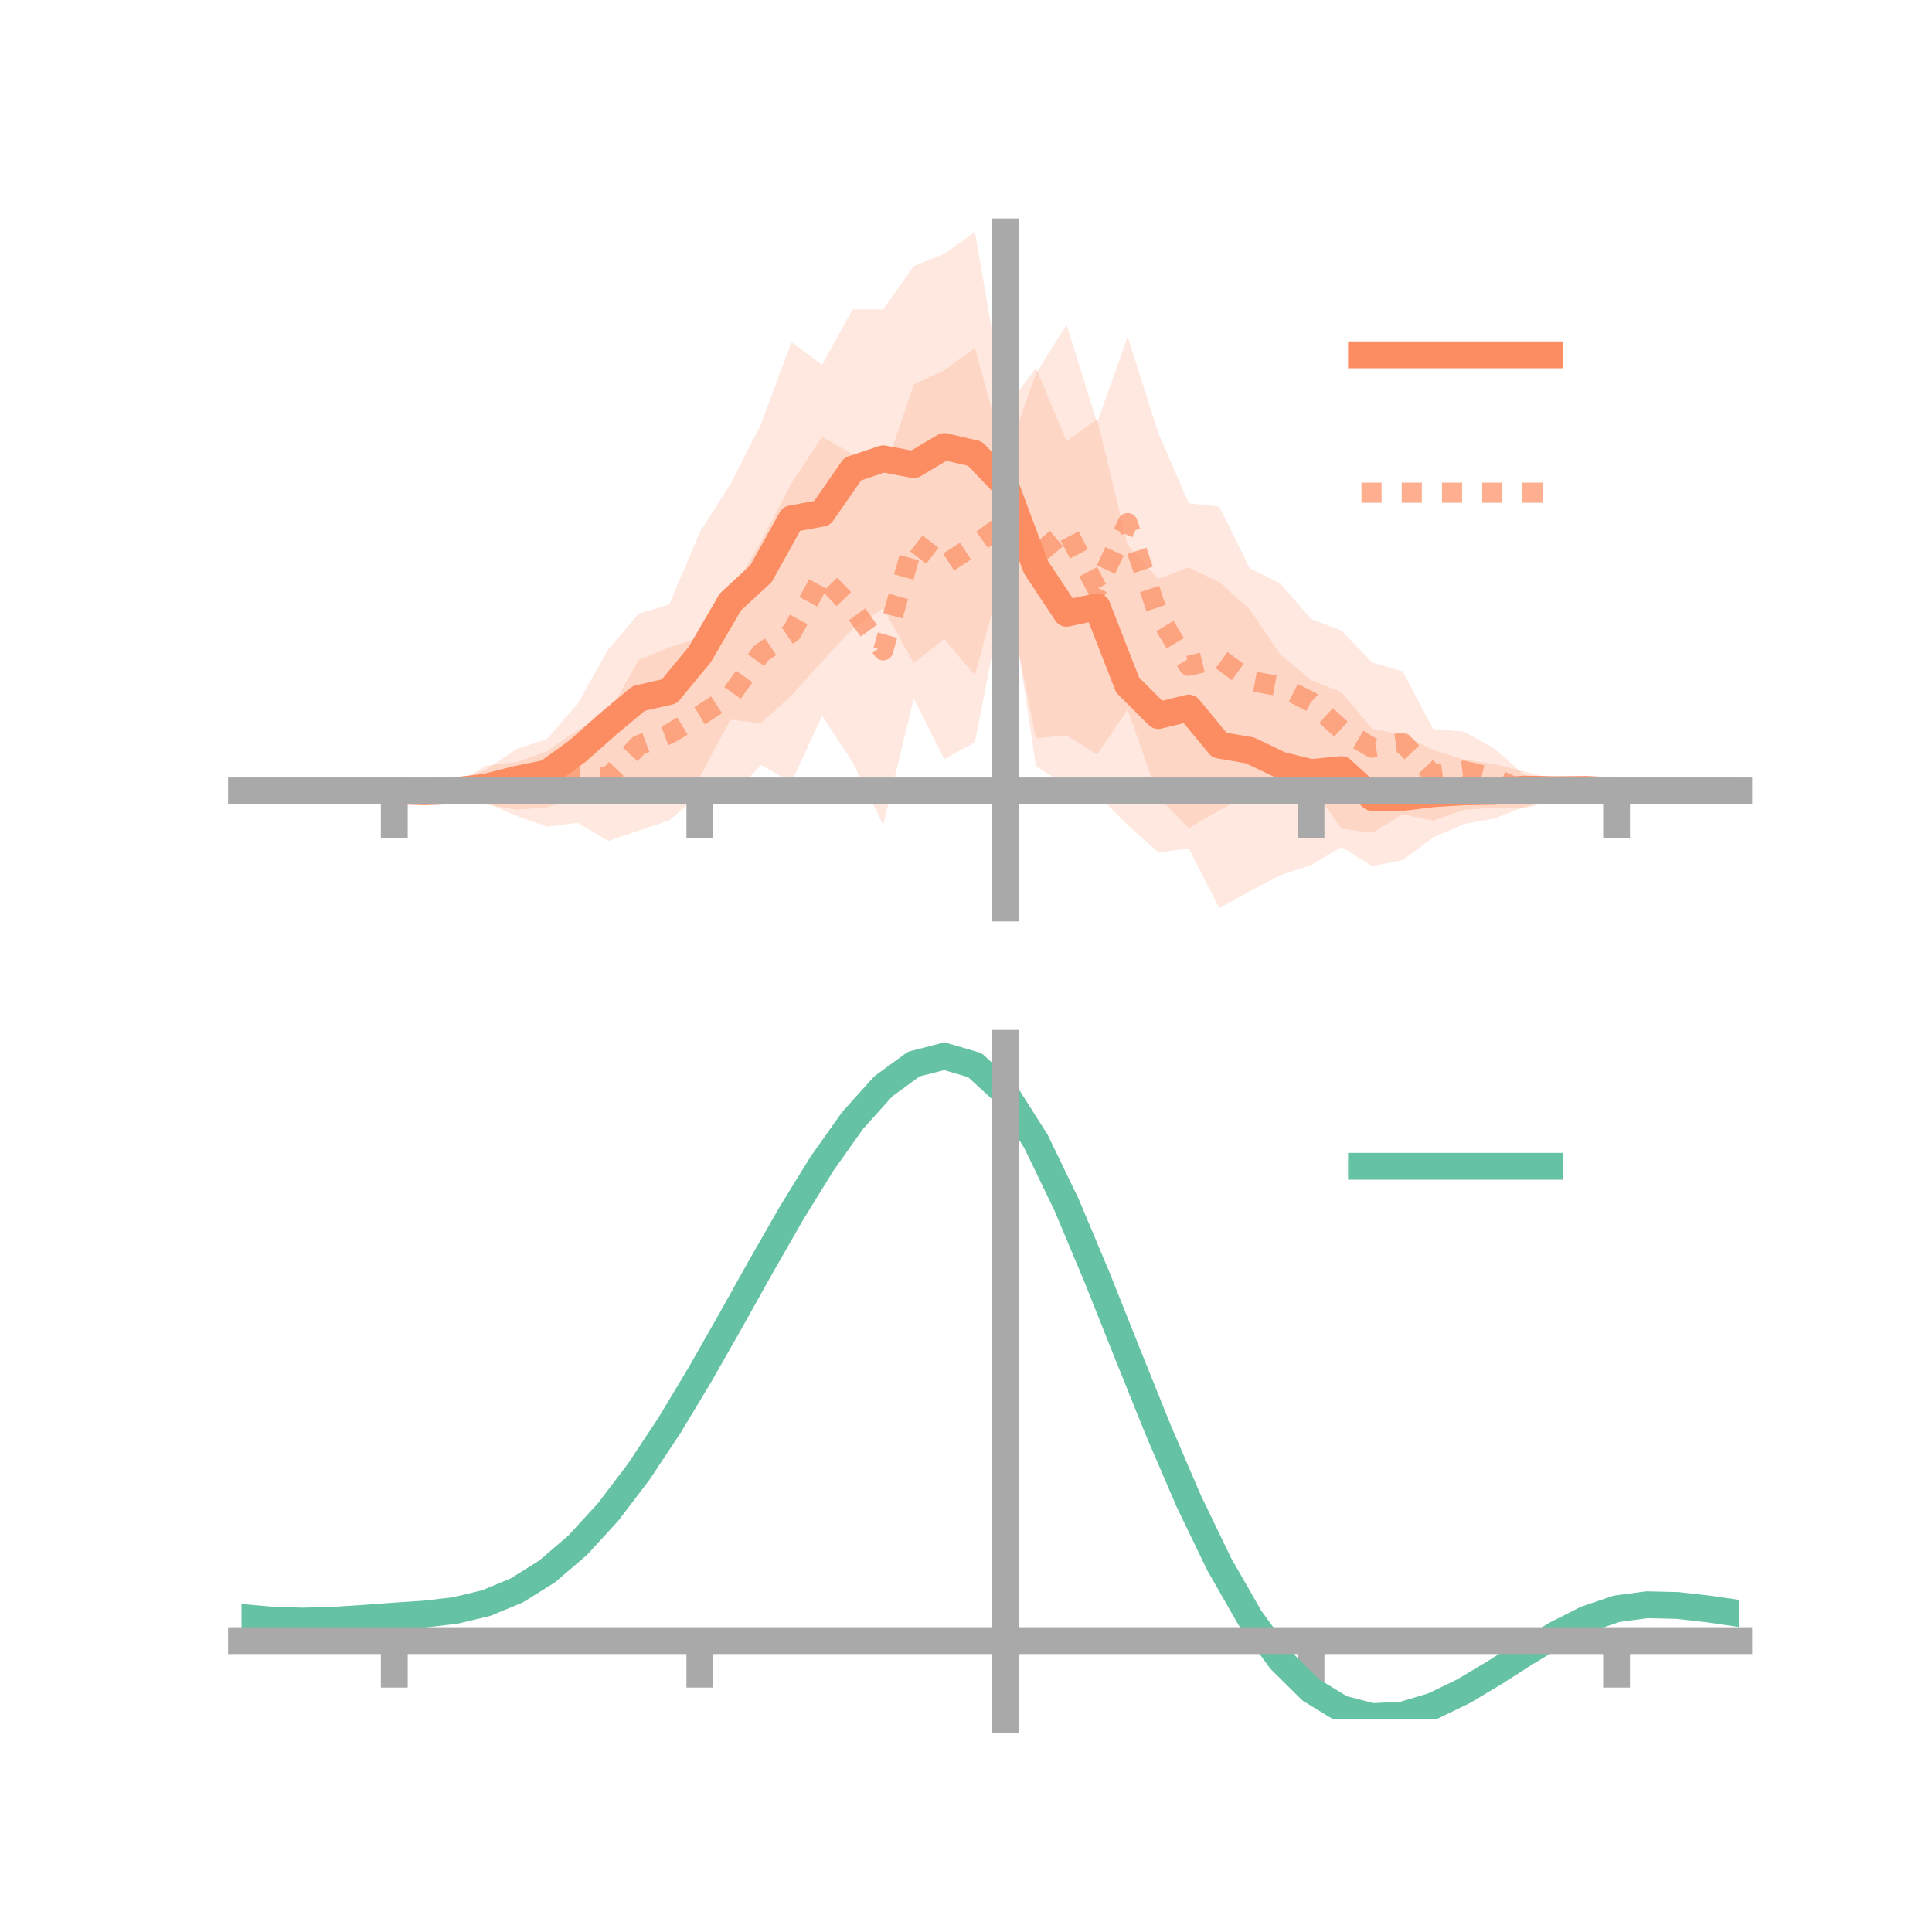 <?xml version="1.0" encoding="utf-8" standalone="no"?>
<!DOCTYPE svg PUBLIC "-//W3C//DTD SVG 1.1//EN"
  "http://www.w3.org/Graphics/SVG/1.1/DTD/svg11.dtd">
<!-- Created with matplotlib (https://matplotlib.org/) -->
<svg height="144pt" version="1.1" viewBox="0 0 144 144" width="144pt" xmlns="http://www.w3.org/2000/svg" xmlns:xlink="http://www.w3.org/1999/xlink">
 <defs>
  <style type="text/css">*{stroke-linecap:butt;stroke-linejoin:round;}</style>
 </defs>
 <g id="figure_1">
  <g id="patch_1">
   <path d="M 0 144 
L 144 144 
L 144 0 
L 0 0 
z
" style="fill:none;"/>
  </g>
  <g id="axes_1">
   <g id="patch_2">
    <path d="M 18 67.68 
L 129.6 67.68 
L 129.6 17.28 
L 18 17.28 
z
" style="fill:none;"/>
   </g>
   <g id="PolyCollection_1">
    <path clip-path="url(#pfdd2c758af)" d="M 18 58.948 
L 18 58.948 
L 20.278 58.948 
L 22.555 58.948 
L 24.833 58.948 
L 27.11 58.948 
L 29.388 58.948 
L 31.665 58.695 
L 33.943 58.349 
L 36.22 57.371 
L 38.498 55.826 
L 40.776 55.071 
L 43.053 52.453 
L 45.331 48.404 
L 47.608 45.742 
L 49.886 45.056 
L 52.163 39.646 
L 54.441 36.084 
L 56.718 31.623 
L 58.996 25.5 
L 61.273 27.196 
L 63.551 23.054 
L 65.829 23.06 
L 68.106 19.835 
L 70.384 18.926 
L 72.661 17.28 
L 74.939 30.416 
L 77.216 27.437 
L 79.494 32.891 
L 81.771 31.245 
L 84.049 40.638 
L 86.327 43.141 
L 88.604 42.296 
L 90.882 43.394 
L 93.159 45.432 
L 95.437 48.807 
L 97.714 50.69 
L 99.992 51.598 
L 102.269 54.318 
L 104.547 54.755 
L 106.824 55.899 
L 109.102 56.615 
L 111.38 56.954 
L 113.657 57.507 
L 115.935 58.11 
L 118.212 58.289 
L 120.49 58.948 
L 122.767 58.948 
L 125.045 58.948 
L 127.322 58.948 
L 129.6 58.948 
L 129.6 58.948 
L 129.6 58.948 
L 127.322 58.948 
L 125.045 58.948 
L 122.767 58.948 
L 120.49 58.948 
L 118.212 59.389 
L 115.935 59.609 
L 113.657 60.122 
L 111.38 61.004 
L 109.102 61.422 
L 106.824 62.414 
L 104.547 64.112 
L 102.269 64.557 
L 99.992 63.13 
L 97.714 64.476 
L 95.437 65.225 
L 93.159 66.425 
L 90.882 67.68 
L 88.604 63.254 
L 86.327 63.526 
L 84.049 61.487 
L 81.771 59.205 
L 79.494 58.532 
L 77.216 57.115 
L 74.939 41.962 
L 72.661 50.339 
L 70.384 47.637 
L 68.106 49.429 
L 65.829 45.336 
L 63.551 46.875 
L 61.273 49.3 
L 58.996 51.835 
L 56.718 53.901 
L 54.441 53.642 
L 52.163 57.901 
L 49.886 58.015 
L 47.608 58.371 
L 45.331 59.499 
L 43.053 59.498 
L 40.776 60.173 
L 38.498 60.348 
L 36.22 59.964 
L 33.943 59.514 
L 31.665 59.327 
L 29.388 58.948 
L 27.11 58.948 
L 24.833 58.948 
L 22.555 58.948 
L 20.278 58.948 
L 18 58.948 
z
" style="fill:#fc8d62;fill-opacity:0.2;"/>
   </g>
   <g id="PolyCollection_2">
    <path clip-path="url(#pfdd2c758af)" d="M 18 58.948 
L 18 58.948 
L 20.278 58.948 
L 22.555 58.948 
L 24.833 58.948 
L 27.11 58.948 
L 29.388 58.948 
L 31.665 58.687 
L 33.943 58.465 
L 36.22 57.065 
L 38.498 56.803 
L 40.776 56.001 
L 43.053 54.402 
L 45.331 53.218 
L 47.608 49.178 
L 49.886 48.256 
L 52.163 47.493 
L 54.441 44.265 
L 56.718 40.361 
L 58.996 36.008 
L 61.273 32.558 
L 63.551 33.86 
L 65.829 35.463 
L 68.106 28.644 
L 70.384 27.616 
L 72.661 25.924 
L 74.939 34.248 
L 77.216 27.85 
L 79.494 24.198 
L 81.771 31.514 
L 84.049 25.092 
L 86.327 32.259 
L 88.604 37.516 
L 90.882 37.769 
L 93.159 42.367 
L 95.437 43.494 
L 97.714 46.134 
L 99.992 47 
L 102.269 49.38 
L 104.547 50.044 
L 106.824 54.339 
L 109.102 54.534 
L 111.38 55.785 
L 113.657 57.809 
L 115.935 57.953 
L 118.212 58.265 
L 120.49 58.947 
L 122.767 58.948 
L 125.045 58.948 
L 127.322 58.948 
L 129.6 58.948 
L 129.6 58.948 
L 129.6 58.948 
L 127.322 58.948 
L 125.045 58.948 
L 122.767 58.948 
L 120.49 58.948 
L 118.212 59.443 
L 115.935 59.593 
L 113.657 60.244 
L 111.38 60.205 
L 109.102 60.359 
L 106.824 61.163 
L 104.547 60.691 
L 102.269 62.076 
L 99.992 61.768 
L 97.714 58.496 
L 95.437 58.822 
L 93.159 59.121 
L 90.882 60.397 
L 88.604 61.729 
L 86.327 59.398 
L 84.049 52.884 
L 81.771 56.244 
L 79.494 54.801 
L 77.216 55.025 
L 74.939 43.699 
L 72.661 55.332 
L 70.384 56.573 
L 68.106 52.065 
L 65.829 61.487 
L 63.551 56.808 
L 61.273 53.363 
L 58.996 58.294 
L 56.718 57.02 
L 54.441 59.449 
L 52.163 59.186 
L 49.886 61.15 
L 47.608 61.912 
L 45.331 62.678 
L 43.053 61.326 
L 40.776 61.609 
L 38.498 60.816 
L 36.22 59.815 
L 33.943 59.571 
L 31.665 59.315 
L 29.388 58.948 
L 27.11 58.948 
L 24.833 58.948 
L 22.555 58.948 
L 20.278 58.948 
L 18 58.948 
z
" style="fill:#fc8d62;fill-opacity:0.2;"/>
   </g>
   <g id="matplotlib.axis_1">
    <g id="xtick_1">
     <g id="line2d_1">
      <defs>
       <path d="M 0 0 
L 0 3.5 
" id="m3479aa00ff" style="stroke:#a9a9a9;stroke-width:2;"/>
      </defs>
      <g>
       <use style="fill:#a9a9a9;stroke:#a9a9a9;stroke-width:2;" x="29.388" xlink:href="#m3479aa00ff" y="58.948"/>
      </g>
     </g>
    </g>
    <g id="xtick_2">
     <g id="line2d_2">
      <g>
       <use style="fill:#a9a9a9;stroke:#a9a9a9;stroke-width:2;" x="52.163" xlink:href="#m3479aa00ff" y="58.948"/>
      </g>
     </g>
    </g>
    <g id="xtick_3">
     <g id="line2d_3">
      <g>
       <use style="fill:#a9a9a9;stroke:#a9a9a9;stroke-width:2;" x="74.939" xlink:href="#m3479aa00ff" y="58.948"/>
      </g>
     </g>
    </g>
    <g id="xtick_4">
     <g id="line2d_4">
      <g>
       <use style="fill:#a9a9a9;stroke:#a9a9a9;stroke-width:2;" x="97.714" xlink:href="#m3479aa00ff" y="58.948"/>
      </g>
     </g>
    </g>
    <g id="xtick_5">
     <g id="line2d_5">
      <g>
       <use style="fill:#a9a9a9;stroke:#a9a9a9;stroke-width:2;" x="120.49" xlink:href="#m3479aa00ff" y="58.948"/>
      </g>
     </g>
    </g>
   </g>
   <g id="matplotlib.axis_2"/>
   <g id="line2d_6">
    <path clip-path="url(#pfdd2c758af)" d="M 18 58.948 
L 20.278 58.948 
L 22.555 58.948 
L 24.833 58.948 
L 27.11 58.948 
L 29.388 58.948 
L 31.665 59.011 
L 33.943 58.931 
L 36.22 58.668 
L 38.498 58.087 
L 40.776 57.622 
L 43.053 55.975 
L 45.331 53.952 
L 47.608 52.057 
L 49.886 51.535 
L 52.163 48.774 
L 54.441 44.863 
L 56.718 42.762 
L 58.996 38.668 
L 61.273 38.248 
L 63.551 34.965 
L 65.829 34.198 
L 68.106 34.632 
L 70.384 33.282 
L 72.661 33.809 
L 74.939 36.189 
L 77.216 42.276 
L 79.494 45.711 
L 81.771 45.225 
L 84.049 51.062 
L 86.327 53.333 
L 88.604 52.775 
L 90.882 55.537 
L 93.159 55.928 
L 95.437 57.016 
L 97.714 57.583 
L 99.992 57.364 
L 102.269 59.438 
L 104.547 59.434 
L 106.824 59.156 
L 109.102 59.018 
L 111.38 58.979 
L 113.657 58.815 
L 115.935 58.86 
L 118.212 58.839 
L 120.49 58.948 
L 122.767 58.948 
L 125.045 58.948 
L 127.322 58.948 
L 129.6 58.948 
" style="fill:none;stroke:#fc8d62;stroke-linecap:square;stroke-width:2;"/>
   </g>
   <g id="line2d_7">
    <path clip-path="url(#pfdd2c758af)" d="M 18 58.948 
L 20.278 58.948 
L 22.555 58.948 
L 24.833 58.948 
L 27.11 58.948 
L 29.388 58.948 
L 31.665 59.001 
L 33.943 59.018 
L 36.22 58.44 
L 38.498 58.81 
L 40.776 58.805 
L 43.053 57.864 
L 45.331 57.948 
L 47.608 55.545 
L 49.886 54.703 
L 52.163 53.339 
L 54.441 51.857 
L 56.718 48.691 
L 58.996 47.151 
L 61.273 42.961 
L 63.551 45.334 
L 65.829 48.475 
L 68.106 40.355 
L 70.384 42.095 
L 72.661 40.628 
L 74.939 38.974 
L 77.216 41.438 
L 79.494 39.5 
L 81.771 43.879 
L 84.049 38.988 
L 86.327 45.829 
L 88.604 49.622 
L 90.882 49.083 
L 93.159 50.744 
L 95.437 51.158 
L 97.714 52.315 
L 99.992 54.384 
L 102.269 55.728 
L 104.547 55.367 
L 106.824 57.751 
L 109.102 57.446 
L 111.38 57.995 
L 113.657 59.026 
L 115.935 58.773 
L 118.212 58.854 
L 120.49 58.948 
L 122.767 58.948 
L 125.045 58.948 
L 127.322 58.948 
L 129.6 58.948 
" style="fill:none;stroke:#fc8d62;stroke-dasharray:1.5,1.5;stroke-dashoffset:0;stroke-opacity:0.7;stroke-width:1.5;"/>
   </g>
   <g id="patch_3">
    <path d="M 74.939 67.68 
L 74.939 17.28 
" style="fill:none;stroke:#a9a9a9;stroke-linecap:square;stroke-linejoin:miter;stroke-width:2;"/>
   </g>
   <g id="patch_4">
    <path d="M 129.6 67.68 
L 129.6 17.28 
" style="fill:none;"/>
   </g>
   <g id="patch_5">
    <path d="M 18 58.948 
L 129.6 58.948 
" style="fill:none;stroke:#a9a9a9;stroke-linecap:square;stroke-linejoin:miter;stroke-width:2;"/>
   </g>
   <g id="patch_6">
    <path d="M 18 17.28 
L 129.6 17.28 
" style="fill:none;"/>
   </g>
   <g id="legend_1">
    <g id="line2d_8">
     <path d="M 101.475 26.449 
L 115.475 26.449 
" style="fill:none;stroke:#fc8d62;stroke-linecap:square;stroke-width:2;"/>
    </g>
    <g id="line2d_9"/>
    <g id="text_1">
     <!--   -->
     <g transform="translate(121.075 28.899)scale(0.07 -0.07)">
      <defs>
       <path id="DejaVuSans-32"/>
      </defs>
      <use xlink:href="#DejaVuSans-32"/>
     </g>
    </g>
    <g id="line2d_10">
     <path d="M 101.475 36.724 
L 115.475 36.724 
" style="fill:none;stroke:#fc8d62;stroke-dasharray:1.5,1.5;stroke-dashoffset:0;stroke-opacity:0.7;stroke-width:1.5;"/>
    </g>
    <g id="line2d_11"/>
    <g id="text_2">
     <!--   -->
     <g transform="translate(121.075 39.174)scale(0.07 -0.07)">
      <use xlink:href="#DejaVuSans-32"/>
     </g>
    </g>
   </g>
  </g>
  <g id="axes_2">
   <g id="patch_7">
    <path d="M 18 128.16 
L 129.6 128.16 
L 129.6 77.76 
L 18 77.76 
z
" style="fill:none;"/>
   </g>
   <g id="PolyCollection_3">
    <path clip-path="url(#p702b4cf3bf)" d="M 18 120.591 
L 18 120.514 
L 20.278 120.724 
L 22.555 120.794 
L 24.833 120.729 
L 27.11 120.572 
L 29.388 120.394 
L 31.665 120.239 
L 33.943 119.967 
L 36.22 119.418 
L 38.498 118.465 
L 40.776 117.019 
L 43.053 115.028 
L 45.331 112.484 
L 47.608 109.418 
L 49.886 105.897 
L 52.163 102.023 
L 54.441 97.923 
L 56.718 93.753 
L 58.996 89.687 
L 61.273 85.914 
L 63.551 82.634 
L 65.829 80.048 
L 68.106 78.358 
L 70.384 77.76 
L 72.661 78.439 
L 74.939 80.564 
L 77.216 84.213 
L 79.494 89.007 
L 81.771 94.51 
L 84.049 100.315 
L 86.327 106.061 
L 88.604 111.452 
L 90.882 116.251 
L 93.159 120.29 
L 95.437 123.467 
L 97.714 125.743 
L 99.992 127.14 
L 102.269 127.731 
L 104.547 127.623 
L 106.824 126.952 
L 109.102 125.867 
L 111.38 124.529 
L 113.657 123.1 
L 115.935 121.739 
L 118.212 120.599 
L 120.49 119.83 
L 122.767 119.53 
L 125.045 119.59 
L 127.322 119.859 
L 129.6 120.202 
L 129.6 120.303 
L 129.6 120.303 
L 127.322 119.985 
L 125.045 119.735 
L 122.767 119.686 
L 120.49 119.992 
L 118.212 120.774 
L 115.935 121.945 
L 113.657 123.354 
L 111.38 124.836 
L 109.102 126.223 
L 106.824 127.346 
L 104.547 128.041 
L 102.269 128.16 
L 99.992 127.576 
L 97.714 126.197 
L 95.437 123.966 
L 93.159 120.875 
L 90.882 116.962 
L 88.604 112.32 
L 86.327 107.106 
L 84.049 101.544 
L 81.771 95.92 
L 79.494 90.584 
L 77.216 85.932 
L 74.939 82.393 
L 72.661 80.339 
L 70.384 79.686 
L 68.106 80.267 
L 65.829 81.897 
L 63.551 84.384 
L 61.273 87.532 
L 58.996 91.145 
L 56.718 95.032 
L 54.441 99.013 
L 52.163 102.923 
L 49.886 106.615 
L 47.608 109.969 
L 45.331 112.893 
L 43.053 115.325 
L 40.776 117.238 
L 38.498 118.637 
L 36.22 119.566 
L 33.943 120.102 
L 31.665 120.364 
L 29.388 120.508 
L 27.11 120.669 
L 24.833 120.806 
L 22.555 120.855 
L 20.278 120.784 
L 18 120.591 
z
" style="fill:#66c2a5;fill-opacity:0.2;"/>
   </g>
   <g id="matplotlib.axis_3">
    <g id="xtick_6">
     <g id="line2d_12">
      <g>
       <use style="fill:#a9a9a9;stroke:#a9a9a9;stroke-width:2;" x="29.388" xlink:href="#m3479aa00ff" y="122.284"/>
      </g>
     </g>
    </g>
    <g id="xtick_7">
     <g id="line2d_13">
      <g>
       <use style="fill:#a9a9a9;stroke:#a9a9a9;stroke-width:2;" x="52.163" xlink:href="#m3479aa00ff" y="122.284"/>
      </g>
     </g>
    </g>
    <g id="xtick_8">
     <g id="line2d_14">
      <g>
       <use style="fill:#a9a9a9;stroke:#a9a9a9;stroke-width:2;" x="74.939" xlink:href="#m3479aa00ff" y="122.284"/>
      </g>
     </g>
    </g>
    <g id="xtick_9">
     <g id="line2d_15">
      <g>
       <use style="fill:#a9a9a9;stroke:#a9a9a9;stroke-width:2;" x="97.714" xlink:href="#m3479aa00ff" y="122.284"/>
      </g>
     </g>
    </g>
    <g id="xtick_10">
     <g id="line2d_16">
      <g>
       <use style="fill:#a9a9a9;stroke:#a9a9a9;stroke-width:2;" x="120.49" xlink:href="#m3479aa00ff" y="122.284"/>
      </g>
     </g>
    </g>
   </g>
   <g id="matplotlib.axis_4"/>
   <g id="line2d_17">
    <path clip-path="url(#p702b4cf3bf)" d="M 18 120.553 
L 20.278 120.754 
L 22.555 120.825 
L 24.833 120.768 
L 27.11 120.621 
L 29.388 120.451 
L 31.665 120.302 
L 33.943 120.034 
L 36.22 119.492 
L 38.498 118.551 
L 40.776 117.128 
L 43.053 115.176 
L 45.331 112.688 
L 47.608 109.693 
L 49.886 106.256 
L 52.163 102.473 
L 54.441 98.468 
L 56.718 94.393 
L 58.996 90.416 
L 61.273 86.723 
L 63.551 83.509 
L 65.829 80.972 
L 68.106 79.312 
L 70.384 78.723 
L 72.661 79.389 
L 74.939 81.479 
L 77.216 85.073 
L 79.494 89.796 
L 81.771 95.215 
L 84.049 100.929 
L 86.327 106.584 
L 88.604 111.886 
L 90.882 116.607 
L 93.159 120.583 
L 95.437 123.717 
L 97.714 125.97 
L 99.992 127.358 
L 102.269 127.945 
L 104.547 127.832 
L 106.824 127.149 
L 109.102 126.045 
L 111.38 124.682 
L 113.657 123.227 
L 115.935 121.842 
L 118.212 120.687 
L 120.49 119.911 
L 122.767 119.608 
L 125.045 119.663 
L 127.322 119.922 
L 129.6 120.252 
" style="fill:none;stroke:#66c2a5;stroke-linecap:square;stroke-width:2;"/>
   </g>
   <g id="patch_8">
    <path d="M 74.939 128.16 
L 74.939 77.76 
" style="fill:none;stroke:#a9a9a9;stroke-linecap:square;stroke-linejoin:miter;stroke-width:2;"/>
   </g>
   <g id="patch_9">
    <path d="M 129.6 128.16 
L 129.6 77.76 
" style="fill:none;"/>
   </g>
   <g id="patch_10">
    <path d="M 18 122.284 
L 129.6 122.284 
" style="fill:none;stroke:#a9a9a9;stroke-linecap:square;stroke-linejoin:miter;stroke-width:2;"/>
   </g>
   <g id="patch_11">
    <path d="M 18 77.76 
L 129.6 77.76 
" style="fill:none;"/>
   </g>
   <g id="legend_2">
    <g id="line2d_18">
     <path d="M 101.475 86.929 
L 115.475 86.929 
" style="fill:none;stroke:#66c2a5;stroke-linecap:square;stroke-width:2;"/>
    </g>
    <g id="line2d_19"/>
    <g id="text_3">
     <!--   -->
     <g transform="translate(121.075 89.379)scale(0.07 -0.07)">
      <use xlink:href="#DejaVuSans-32"/>
     </g>
    </g>
   </g>
  </g>
 </g>
 <defs>
  <clipPath id="pfdd2c758af">
   <rect height="50.4" width="111.6" x="18" y="17.28"/>
  </clipPath>
  <clipPath id="p702b4cf3bf">
   <rect height="50.4" width="111.6" x="18" y="77.76"/>
  </clipPath>
 </defs>
</svg>
